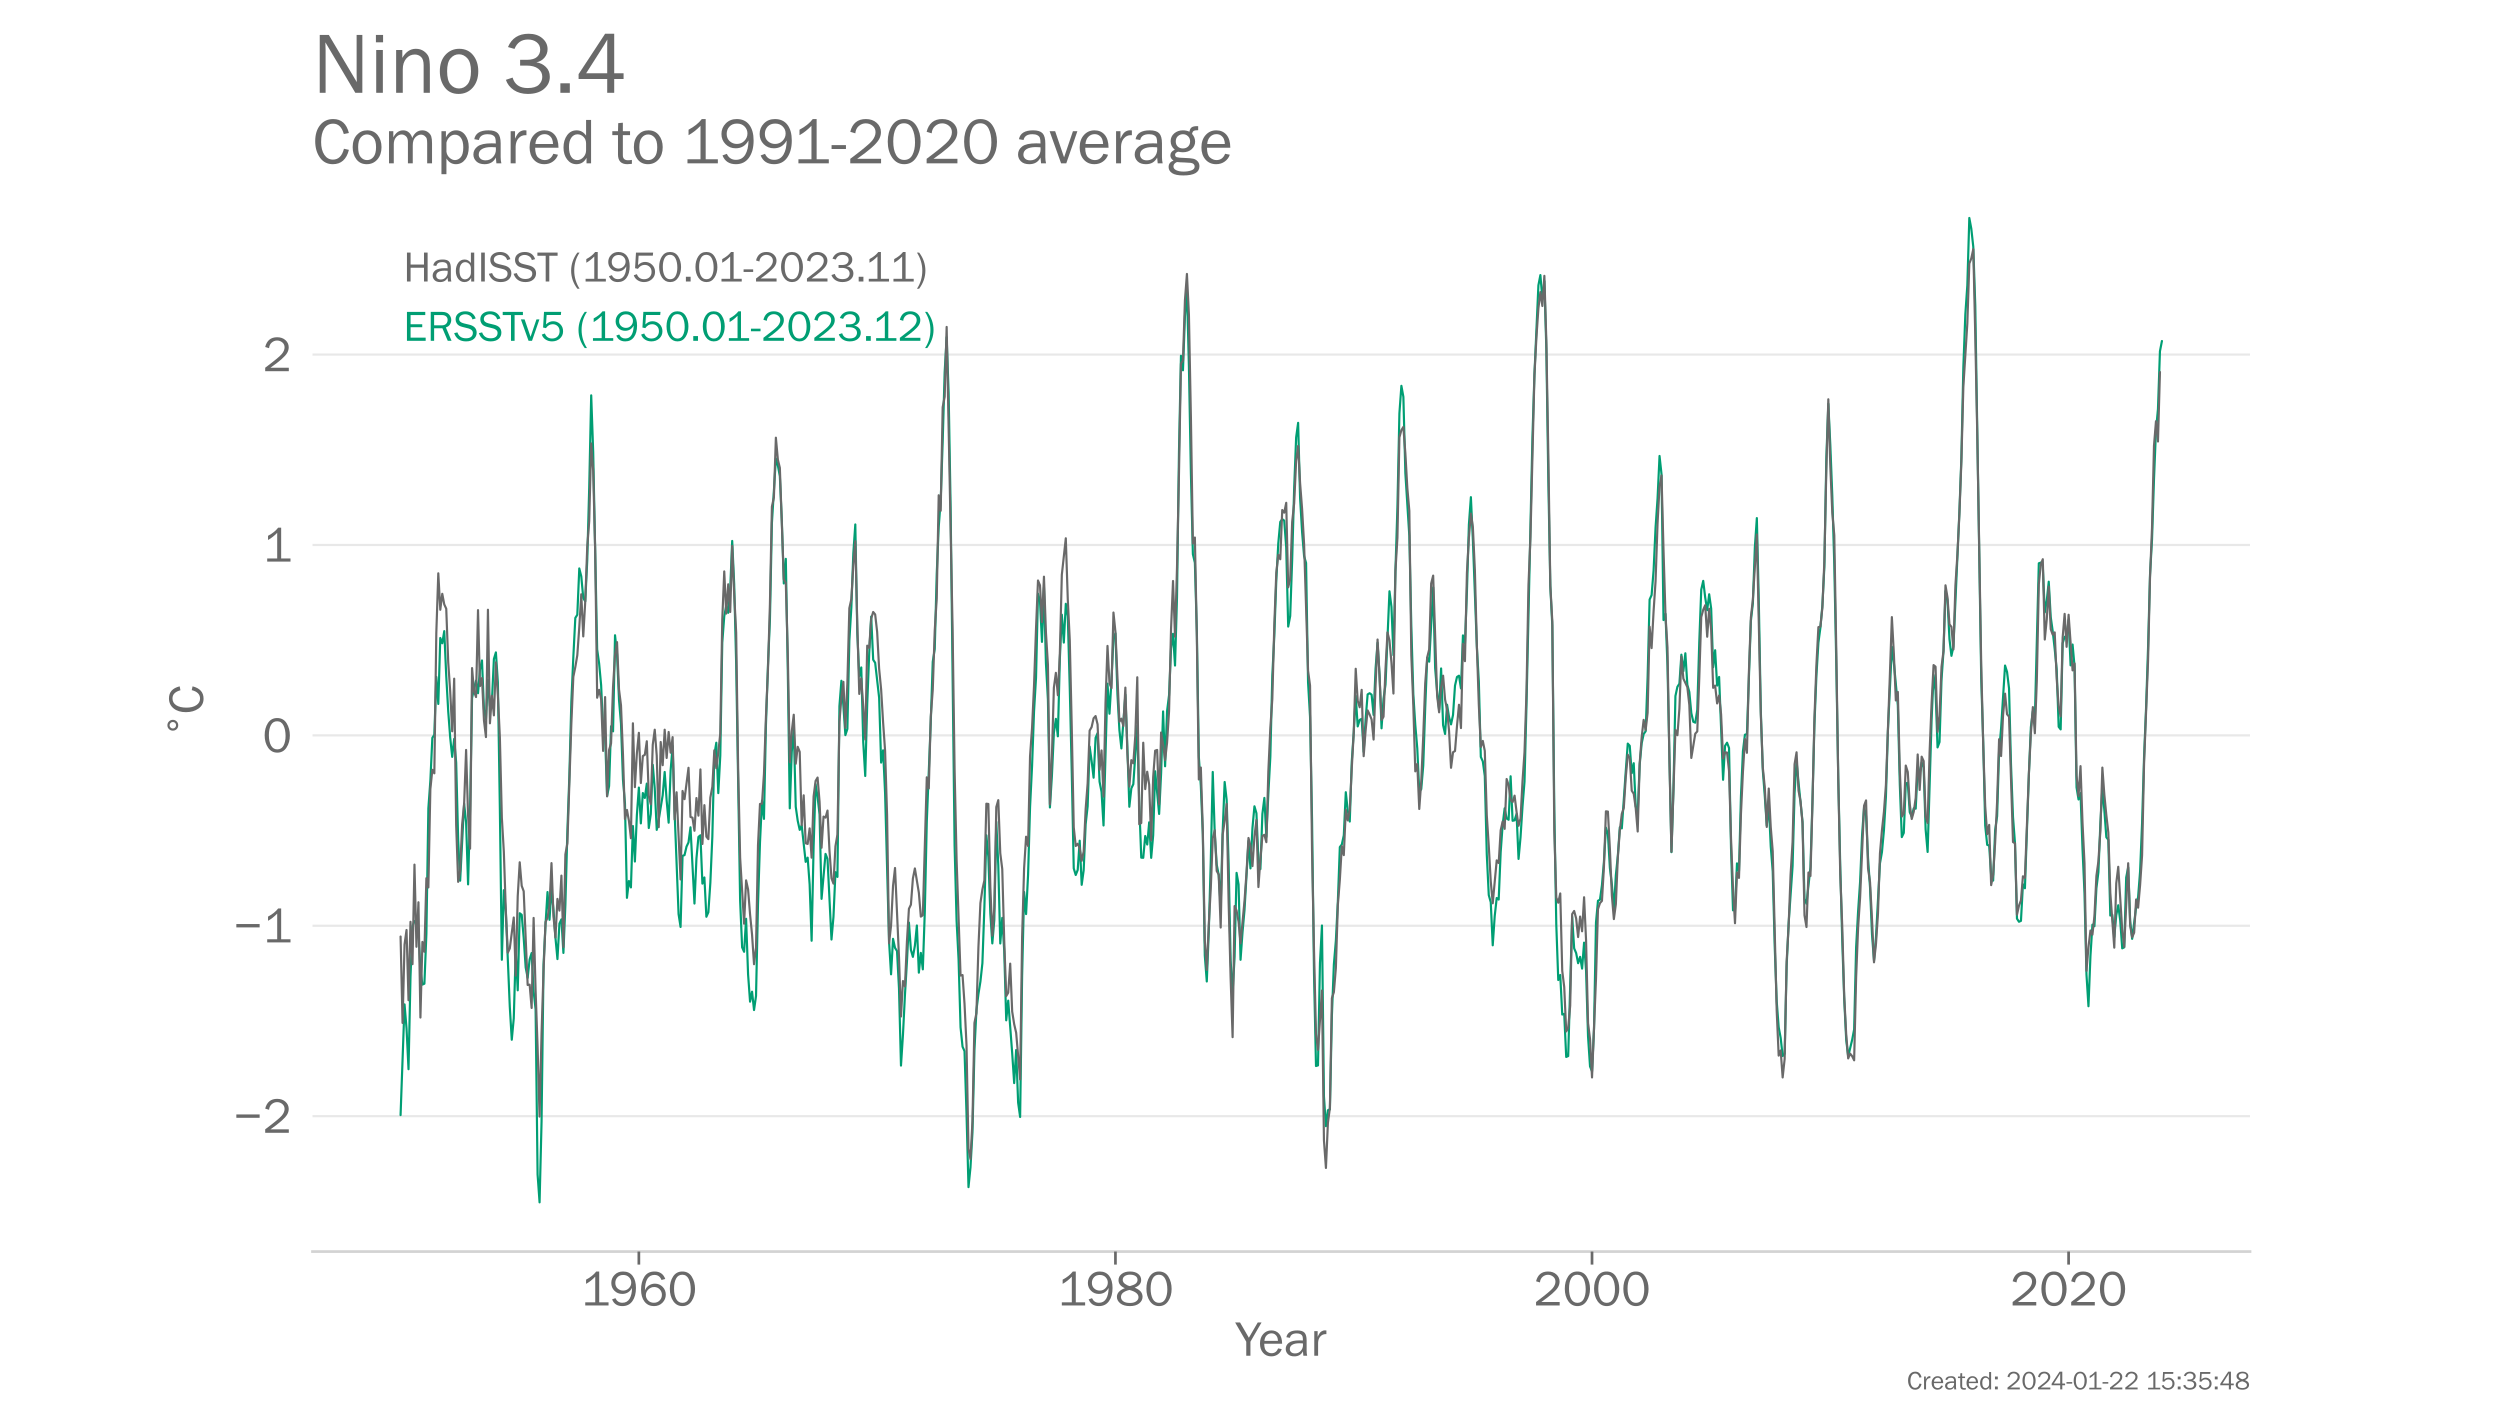 <?xml version="1.0" encoding="utf-8" standalone="no"?>
<!DOCTYPE svg PUBLIC "-//W3C//DTD SVG 1.1//EN"
  "http://www.w3.org/Graphics/SVG/1.1/DTD/svg11.dtd">
<!-- Created with matplotlib (https://matplotlib.org/) -->
<svg height="648pt" version="1.1" viewBox="0 0 1152 648" width="1152pt" xmlns="http://www.w3.org/2000/svg" xmlns:xlink="http://www.w3.org/1999/xlink">
 <defs>
  <style type="text/css">*{stroke-linecap:butt;stroke-linejoin:round;}</style>
 </defs>
 <g id="figure_1">
  <g id="patch_1">
   <path d="M 0 648 
L 1152 648 
L 1152 0 
L 0 0 
z
" style="fill:#ffffff;"/>
  </g>
  <g id="axes_1">
   <g id="patch_2">
    <path d="M 144 576.72 
L 1036.8 576.72 
L 1036.8 77.76 
L 144 77.76 
z
" style="fill:none;"/>
   </g>
   <g id="patch_3">
    <path d="M 144 576.72 
L 1036.8 576.72 
" style="fill:none;stroke:#d3d3d3;stroke-linecap:square;stroke-linejoin:miter;stroke-width:1.25;"/>
   </g>
   <g id="matplotlib.axis_1">
    <g id="xtick_1">
     <g id="line2d_1">
      <defs>
       <path d="M 0 0 
L 0 6 
" id="mb12f64e4c3" style="stroke:#696969;stroke-width:1.25;"/>
      </defs>
      <g>
       <use style="fill:#696969;stroke:#696969;stroke-width:1.25;" x="294.386" xlink:href="#mb12f64e4c3" y="576.72"/>
      </g>
     </g>
     <g id="text_1">
      <!-- 1960 -->
      <g style="fill:#696969;" transform="translate(267.569 601.551)scale(0.23 -0.23)">
       <defs>
        <path d="M 55.859 6.203 
L 55.859 0 
L 9.188 0 
L 9.188 6.203 
L 29.203 6.203 
L 29.203 57.672 
Q 20.359 48.438 10.844 43.266 
L 10.844 51.656 
Q 23.969 58.547 31.203 68.016 
L 37.156 68.016 
L 37.156 6.203 
z
" id="FranklinGothic-Book-49"/>
        <path d="M 5.719 12.156 
L 12.406 14.594 
Q 16.547 5.375 26.375 5.375 
Q 35.891 5.375 40.703 13.375 
Q 45.516 21.391 45.656 35.109 
Q 39.109 23.094 25.984 23.094 
Q 16.703 23.094 10.406 29.422 
Q 4.109 35.75 4.109 45.062 
Q 4.109 54.547 10.719 61.281 
Q 17.328 68.016 27.594 68.016 
Q 40.141 68.016 46.828 59.203 
Q 53.516 50.391 53.516 34.969 
Q 53.516 18.75 46.438 8.719 
Q 39.359 -1.312 26.266 -1.312 
Q 10.984 -1.312 5.719 12.156 
z
M 27.828 29.781 
Q 34.719 29.781 39.375 34.594 
Q 44.047 39.406 44.047 45.844 
Q 44.047 52.094 39.625 56.578 
Q 35.203 61.078 27.984 61.078 
Q 20.656 61.078 16.406 56.469 
Q 12.156 51.859 12.156 45.219 
Q 12.156 38.094 16.859 33.938 
Q 21.578 29.781 27.828 29.781 
z
" id="FranklinGothic-Book-57"/>
        <path d="M 53.562 53.031 
L 46.047 50.984 
Q 42.188 61.141 31.984 61.141 
Q 13.234 61.141 12.797 30.125 
Q 15.766 37.016 21.234 40.328 
Q 26.703 43.656 32.812 43.656 
Q 42.094 43.656 48.359 37.188 
Q 54.641 30.719 54.641 21.688 
Q 54.641 12.312 47.969 5.5 
Q 41.312 -1.312 30.906 -1.312 
Q 19.094 -1.312 12.078 7.594 
Q 5.078 16.5 5.078 31.844 
Q 5.078 46.828 11.688 57.422 
Q 18.312 68.016 32.172 68.016 
Q 48.141 68.016 53.562 53.031 
z
M 30.766 5.375 
Q 37.844 5.375 42.359 10.031 
Q 46.875 14.703 46.875 21.234 
Q 46.875 27.688 42.453 32.297 
Q 38.031 36.922 31.5 36.922 
Q 24.75 36.922 19.719 32.078 
Q 14.703 27.25 14.703 20.75 
Q 14.703 14.75 19.188 10.062 
Q 23.688 5.375 30.766 5.375 
z
" id="FranklinGothic-Book-54"/>
        <path d="M 29.391 -1.312 
Q 17.875 -1.312 10.984 8.672 
Q 4.109 18.656 4.109 33.453 
Q 4.109 48 10.641 58 
Q 17.188 68.016 29.156 68.016 
Q 41.656 68.016 48.125 57.562 
Q 54.594 47.125 54.594 33.062 
Q 54.594 19.281 47.953 8.984 
Q 41.312 -1.312 29.391 -1.312 
z
M 29.438 5.219 
Q 37.891 5.219 41.938 12.859 
Q 46 20.516 46 32.078 
Q 46 44.734 41.844 53.125 
Q 37.703 61.531 29.047 61.531 
Q 20.703 61.531 16.625 53.859 
Q 12.547 46.188 12.547 33.688 
Q 12.547 20.703 16.844 12.953 
Q 21.141 5.219 29.438 5.219 
z
" id="FranklinGothic-Book-48"/>
       </defs>
       <use xlink:href="#FranklinGothic-Book-49"/>
       <use x="57.268" xlink:href="#FranklinGothic-Book-57"/>
       <use x="115.91" xlink:href="#FranklinGothic-Book-54"/>
       <use x="174.553" xlink:href="#FranklinGothic-Book-48"/>
      </g>
     </g>
    </g>
    <g id="xtick_2">
     <g id="line2d_2">
      <g>
       <use style="fill:#696969;stroke:#696969;stroke-width:1.25;" x="513.995" xlink:href="#mb12f64e4c3" y="576.72"/>
      </g>
     </g>
     <g id="text_2">
      <!-- 1980 -->
      <g style="fill:#696969;" transform="translate(487.178 601.551)scale(0.23 -0.23)">
       <defs>
        <path d="M 19.484 34.578 
Q 6.844 40.094 6.844 50.594 
Q 6.844 58.203 13.141 63.109 
Q 19.438 68.016 29.828 68.016 
Q 40.094 68.016 46.141 63.297 
Q 52.203 58.594 52.203 50.984 
Q 52.203 40.375 39.266 35.797 
Q 49.703 30.953 52.359 26.453 
Q 55.031 21.969 55.031 17.484 
Q 55.031 9.469 48.219 4.078 
Q 41.406 -1.312 29.734 -1.312 
Q 17.281 -1.312 10.438 4.172 
Q 3.609 9.672 3.609 17.234 
Q 3.609 28.516 19.484 34.578 
z
M 29.594 38.719 
Q 37.984 40.969 41.453 43.891 
Q 44.922 46.828 44.922 51.219 
Q 44.922 56.344 40.797 59 
Q 36.672 61.672 29.938 61.672 
Q 23.484 61.672 19.375 58.859 
Q 15.281 56.062 15.281 51.312 
Q 15.281 46.625 19.844 43.203 
Q 24.422 39.797 29.594 38.719 
z
M 28.656 31.062 
Q 11.766 27.047 11.766 16.938 
Q 11.766 11.672 16.375 8.328 
Q 21 4.984 29.984 4.984 
Q 37.594 4.984 42.234 8.25 
Q 46.875 11.531 46.875 16.609 
Q 46.875 26.312 28.656 31.062 
z
" id="FranklinGothic-Book-56"/>
       </defs>
       <use xlink:href="#FranklinGothic-Book-49"/>
       <use x="57.268" xlink:href="#FranklinGothic-Book-57"/>
       <use x="115.91" xlink:href="#FranklinGothic-Book-56"/>
       <use x="174.553" xlink:href="#FranklinGothic-Book-48"/>
      </g>
     </g>
    </g>
    <g id="xtick_3">
     <g id="line2d_3">
      <g>
       <use style="fill:#696969;stroke:#696969;stroke-width:1.25;" x="733.603" xlink:href="#mb12f64e4c3" y="576.72"/>
      </g>
     </g>
     <g id="text_3">
      <!-- 2000 -->
      <g style="fill:#696969;" transform="translate(706.628 601.551)scale(0.23 -0.23)">
       <defs>
        <path d="M 52.484 6.938 
L 52.484 0 
L 5.172 0 
L 5.172 6.938 
Q 33.203 27.938 38.594 34.594 
Q 44 41.266 44 47.797 
Q 44 53.906 39.453 57.656 
Q 34.906 61.422 29 61.422 
Q 22.906 61.422 18.219 57.297 
Q 13.531 53.172 12.938 46.094 
L 5.172 48.438 
Q 10.062 68.016 29.109 68.016 
Q 39.406 68.016 45.844 62.156 
Q 52.297 56.297 52.297 47.859 
Q 52.297 42.047 49.234 36.672 
Q 46.188 31.297 37.688 23.828 
Q 29.203 16.359 15.719 6.938 
z
" id="FranklinGothic-Book-50"/>
       </defs>
       <use xlink:href="#FranklinGothic-Book-50"/>
       <use x="58.643" xlink:href="#FranklinGothic-Book-48"/>
       <use x="117.285" xlink:href="#FranklinGothic-Book-48"/>
       <use x="175.928" xlink:href="#FranklinGothic-Book-48"/>
      </g>
     </g>
    </g>
    <g id="xtick_4">
     <g id="line2d_4">
      <g>
       <use style="fill:#696969;stroke:#696969;stroke-width:1.25;" x="953.212" xlink:href="#mb12f64e4c3" y="576.72"/>
      </g>
     </g>
     <g id="text_4">
      <!-- 2020 -->
      <g style="fill:#696969;" transform="translate(926.237 601.551)scale(0.23 -0.23)">
       <use xlink:href="#FranklinGothic-Book-50"/>
       <use x="58.643" xlink:href="#FranklinGothic-Book-48"/>
       <use x="117.285" xlink:href="#FranklinGothic-Book-50"/>
       <use x="175.928" xlink:href="#FranklinGothic-Book-48"/>
      </g>
     </g>
    </g>
    <g id="text_5">
     <!-- Year -->
     <g style="fill:#696969;" transform="translate(569.366 624.713)scale(0.23 -0.23)">
      <defs>
       <path d="M 52 66.656 
L 29.688 28.031 
L 29.688 0 
L 21.344 0 
L 21.344 28.031 
L -0.984 66.656 
L 8.844 66.656 
L 26.562 35.984 
L 44.391 66.656 
z
" id="FranklinGothic-Book-89"/>
       <path d="M 40.234 14.703 
L 47.359 13.234 
Q 45.406 6.938 39.734 2.812 
Q 34.078 -1.312 26.422 -1.312 
Q 16.312 -1.312 10.062 5.781 
Q 3.812 12.891 3.812 24.422 
Q 3.812 36.188 10.297 43.438 
Q 16.797 50.688 26.609 50.688 
Q 36.281 50.688 42.156 44 
Q 48.047 37.312 48.188 23.969 
L 12.359 23.969 
Q 12.359 12.797 17.047 8.891 
Q 21.734 4.984 26.953 4.984 
Q 36.375 4.984 40.234 14.703 
z
M 39.797 29.688 
Q 39.703 33.844 38.422 37.062 
Q 37.156 40.281 34.125 42.547 
Q 31.109 44.828 26.859 44.828 
Q 21.141 44.828 17.156 40.719 
Q 13.188 36.625 12.703 29.688 
z
" id="FranklinGothic-Book-101"/>
       <path d="M 46.297 0 
L 38.672 0 
Q 38.234 2.344 37.797 8.891 
Q 32.719 -1.312 20.516 -1.312 
Q 12.203 -1.312 7.766 3.078 
Q 3.328 7.469 3.328 13.625 
Q 3.328 21.094 9.672 25.906 
Q 16.016 30.719 31.25 30.719 
Q 33.297 30.719 37.797 30.516 
Q 37.797 36.375 36.891 38.984 
Q 35.984 41.609 33.047 43.172 
Q 30.125 44.734 25.344 44.734 
Q 13.672 44.734 11.766 35.844 
L 4.688 37.062 
Q 7.281 50.688 26.469 50.688 
Q 36.672 50.688 40.938 46.172 
Q 45.219 41.656 45.219 30.516 
L 45.219 9.578 
Q 45.219 4.344 46.297 0 
z
M 37.797 24.656 
Q 33.109 24.953 30.672 24.953 
Q 21.578 24.953 16.547 21.969 
Q 11.531 19 11.531 13.281 
Q 11.531 9.672 14.234 7.125 
Q 16.938 4.594 22.078 4.594 
Q 29 4.594 33.469 9.625 
Q 37.938 14.656 37.938 21.438 
Q 37.938 22.797 37.797 24.656 
z
" id="FranklinGothic-Book-97"/>
       <path d="M 15.328 0 
L 7.672 0 
L 7.672 49.312 
L 14.406 49.312 
L 14.406 37.797 
Q 17.969 45.953 21.547 48.359 
Q 25.141 50.781 28.906 50.781 
Q 30.078 50.781 31.938 50.594 
L 31.938 43.266 
L 30.375 43.266 
Q 24.031 43.266 19.828 38.531 
Q 15.625 33.797 15.328 26.078 
z
" id="FranklinGothic-Book-114"/>
      </defs>
      <use xlink:href="#FranklinGothic-Book-89"/>
      <use x="45.025" xlink:href="#FranklinGothic-Book-101"/>
      <use x="97.076" xlink:href="#FranklinGothic-Book-97"/>
      <use x="149.957" xlink:href="#FranklinGothic-Book-114"/>
     </g>
    </g>
   </g>
   <g id="matplotlib.axis_2">
    <g id="ytick_1">
     <g id="line2d_5">
      <path clip-path="url(#p09c00990a7)" d="M 144 514.324 
L 1036.8 514.324 
" style="fill:none;stroke:#d3d3d3;stroke-linecap:round;stroke-opacity:0.5;"/>
     </g>
     <g id="text_6">
      <!-- −2 -->
      <g style="fill:#696969;" transform="translate(107.525 521.99)scale(0.23 -0.23)">
       <defs>
        <path d="M 6 36.766 
L 52.688 36.766 
L 52.688 30.031 
L 6 30.031 
z
" id="FranklinGothic-Book-8722"/>
       </defs>
       <use xlink:href="#FranklinGothic-Book-8722"/>
       <use x="58.643" xlink:href="#FranklinGothic-Book-50"/>
      </g>
     </g>
    </g>
    <g id="ytick_2">
     <g id="line2d_6">
      <path clip-path="url(#p09c00990a7)" d="M 144 426.587 
L 1036.8 426.587 
" style="fill:none;stroke:#d3d3d3;stroke-linecap:round;stroke-opacity:0.5;"/>
     </g>
     <g id="text_7">
      <!-- −1 -->
      <g style="fill:#696969;" transform="translate(107.525 434.253)scale(0.23 -0.23)">
       <use xlink:href="#FranklinGothic-Book-8722"/>
       <use x="58.643" xlink:href="#FranklinGothic-Book-49"/>
      </g>
     </g>
    </g>
    <g id="ytick_3">
     <g id="line2d_7">
      <path clip-path="url(#p09c00990a7)" d="M 144 338.851 
L 1036.8 338.851 
" style="fill:none;stroke:#d3d3d3;stroke-linecap:round;stroke-opacity:0.5;"/>
     </g>
     <g id="text_8">
      <!-- 0 -->
      <g style="fill:#696969;" transform="translate(121.013 346.516)scale(0.23 -0.23)">
       <use xlink:href="#FranklinGothic-Book-48"/>
      </g>
     </g>
    </g>
    <g id="ytick_4">
     <g id="line2d_8">
      <path clip-path="url(#p09c00990a7)" d="M 144 251.114 
L 1036.8 251.114 
" style="fill:none;stroke:#d3d3d3;stroke-linecap:round;stroke-opacity:0.5;"/>
     </g>
     <g id="text_9">
      <!-- 1 -->
      <g style="fill:#696969;" transform="translate(121.013 258.779)scale(0.23 -0.23)">
       <use xlink:href="#FranklinGothic-Book-49"/>
      </g>
     </g>
    </g>
    <g id="ytick_5">
     <g id="line2d_9">
      <path clip-path="url(#p09c00990a7)" d="M 144 163.377 
L 1036.8 163.377 
" style="fill:none;stroke:#d3d3d3;stroke-linecap:round;stroke-opacity:0.5;"/>
     </g>
     <g id="text_10">
      <!-- 2 -->
      <g style="fill:#696969;" transform="translate(121.013 171.042)scale(0.23 -0.23)">
       <use xlink:href="#FranklinGothic-Book-50"/>
      </g>
     </g>
    </g>
    <g id="text_11">
     <!-- $\!^\circ\!$C -->
     <g style="fill:#696969;" transform="translate(93.694 338.855)rotate(-90)scale(0.23 -0.23)">
      <defs>
       <path d="M 31.297 40.672 
Q 27.391 40.672 24.703 37.953 
Q 22.016 35.25 22.016 31.344 
Q 22.016 27.484 24.703 24.828 
Q 27.391 22.172 31.297 22.172 
Q 35.203 22.172 37.891 24.828 
Q 40.578 27.484 40.578 31.344 
Q 40.578 35.203 37.859 37.938 
Q 35.156 40.672 31.297 40.672 
z
M 31.297 46.969 
Q 34.422 46.969 37.297 45.766 
Q 40.188 44.578 42.281 42.328 
Q 44.531 40.141 45.656 37.344 
Q 46.781 34.562 46.781 31.344 
Q 46.781 24.906 42.266 20.438 
Q 37.75 15.969 31.203 15.969 
Q 24.609 15.969 20.219 20.359 
Q 15.828 24.75 15.828 31.344 
Q 15.828 37.891 20.312 42.422 
Q 24.812 46.969 31.297 46.969 
z
" id="DejaVuSans-8728"/>
       <path d="M 48.297 22.406 
L 55.906 20.703 
Q 50.438 -1.312 31.203 -1.312 
Q 18.562 -1.312 11.359 8.891 
Q 4.156 19.094 4.156 33.984 
Q 4.156 49.359 11.672 58.688 
Q 19.188 68.016 31.844 68.016 
Q 50.594 68.016 55.906 46.578 
L 48.047 45.016 
Q 43.75 60.938 31.781 60.938 
Q 22.953 60.938 18.094 53.531 
Q 13.234 46.141 13.234 32.766 
Q 13.234 20.516 18.203 13.109 
Q 23.188 5.719 31.391 5.719 
Q 44.141 5.719 48.297 22.406 
z
" id="FranklinGothic-Book-67"/>
      </defs>
      <use transform="translate(-1.641 39.122)scale(0.7)" xlink:href="#DejaVuSans-8728"/>
      <use transform="translate(42.314 0.841)" xlink:href="#FranklinGothic-Book-67"/>
     </g>
    </g>
   </g>
   <g id="text_12">
    <!-- Compared to 1991-2020 average -->
    <g style="fill:#696969;" transform="translate(144 75.265)scale(0.3 -0.3)">
     <defs>
      <path d="M 25.344 -1.312 
Q 15.188 -1.312 9.5 6.203 
Q 3.812 13.719 3.812 24.859 
Q 3.812 36.625 10.203 43.656 
Q 16.609 50.688 26.125 50.688 
Q 36.328 50.688 42.203 43.281 
Q 48.094 35.891 48.094 24.812 
Q 48.094 13.281 41.75 5.984 
Q 35.406 -1.312 25.344 -1.312 
z
M 25.922 4.984 
Q 31.781 4.984 35.734 9.812 
Q 39.703 14.656 39.703 24.859 
Q 39.703 35.109 35.547 39.719 
Q 31.391 44.344 25.828 44.344 
Q 20.125 44.344 16.156 39.672 
Q 12.203 35.016 12.203 24.906 
Q 12.203 14.203 16.156 9.594 
Q 20.125 4.984 25.922 4.984 
z
" id="FranklinGothic-Book-111"/>
      <path d="M 73.734 0 
L 66.266 0 
L 66.266 30.672 
Q 66.266 35.406 65.594 37.766 
Q 64.938 40.141 62.391 42.109 
Q 59.859 44.094 56.688 44.094 
Q 52.297 44.094 48.219 40.062 
Q 44.141 36.031 44.141 27.781 
L 44.141 0 
L 36.719 0 
L 36.719 32.469 
Q 36.719 38.969 33.609 41.656 
Q 30.516 44.344 27.094 44.344 
Q 22.219 44.344 18.594 40.141 
Q 14.984 35.938 14.984 29.5 
L 14.984 0 
L 7.672 0 
L 7.672 49.312 
L 14.266 49.312 
L 14.266 39.844 
Q 19.781 50.688 29.438 50.688 
Q 34.766 50.688 38.469 47.219 
Q 42.188 43.75 43.266 38.875 
Q 48.344 50.688 58.844 50.688 
Q 63.875 50.688 67.656 47.797 
Q 71.438 44.922 72.578 41.188 
Q 73.734 37.453 73.734 30.672 
z
" id="FranklinGothic-Book-109"/>
      <path d="M 15.328 -16.656 
L 7.672 -16.656 
L 7.672 49.312 
L 14.547 49.312 
L 14.547 39.75 
Q 19.781 50.688 30.125 50.688 
Q 38.875 50.688 44.234 43.375 
Q 49.609 36.078 49.609 24.906 
Q 49.609 12.844 44.094 5.766 
Q 38.578 -1.312 29.938 -1.312 
Q 20.656 -1.312 15.328 7.516 
z
M 15.328 31.781 
L 15.328 17.922 
Q 16.062 12.312 20.062 8.641 
Q 24.078 4.984 28.422 4.984 
Q 33.453 4.984 37.328 9.375 
Q 41.219 13.766 41.219 24.562 
Q 41.219 33.891 37.703 38.938 
Q 34.188 44 28.375 44 
Q 23.781 44 20.141 40.422 
Q 16.5 36.859 15.328 31.781 
z
" id="FranklinGothic-Book-112"/>
      <path d="M 46.188 66.656 
L 46.188 0 
L 39.203 0 
L 39.203 8.453 
Q 34.031 -1.312 23.641 -1.312 
Q 14.984 -1.312 9.422 5.938 
Q 3.859 13.188 3.859 24.266 
Q 3.859 35.594 9.375 43.141 
Q 14.891 50.688 24.031 50.688 
Q 32.906 50.688 38.531 42.578 
L 38.531 66.656 
z
M 38.531 30.281 
Q 38.531 36.766 34.562 40.672 
Q 30.609 44.578 25.344 44.578 
Q 19.625 44.578 15.938 39.5 
Q 12.25 34.422 12.25 25.25 
Q 12.25 15.328 15.641 10.156 
Q 19.047 4.984 24.953 4.984 
Q 30.328 4.984 34.422 9.469 
Q 38.531 13.969 38.531 20.016 
z
" id="FranklinGothic-Book-100"/>
      <path id="FranklinGothic-Book-32"/>
      <path d="M 30.031 5.281 
L 30.031 -0.781 
Q 25.984 -1.312 23 -1.312 
Q 8.688 -1.312 8.688 13.625 
L 8.688 43.312 
L -0.047 43.312 
L -0.047 49.312 
L 8.688 49.312 
L 9.031 61.719 
L 16.156 62.406 
L 16.156 49.312 
L 27.203 49.312 
L 27.203 43.312 
L 16.156 43.312 
L 16.156 12.359 
Q 16.156 4.734 24.078 4.734 
Q 26.703 4.734 30.031 5.281 
z
" id="FranklinGothic-Book-116"/>
      <path d="M 23.531 27.984 
L 23.531 22.016 
L 1.469 22.016 
L 1.469 27.984 
z
" id="FranklinGothic-Book-45"/>
      <path d="M 43.797 49.312 
L 26.766 0 
L 18.797 0 
L 1.172 49.312 
L 9.672 49.312 
L 23.391 9.234 
L 36.969 49.312 
z
" id="FranklinGothic-Book-118"/>
      <path d="M 47.953 57.031 
L 47.953 50.922 
Q 42.672 50.922 40.891 49.703 
Q 39.109 48.484 38.531 45.312 
Q 43.266 39.844 43.266 33.406 
Q 43.266 26.656 38.109 21.828 
Q 32.953 17 24.266 17 
Q 22.312 17 20.906 17.281 
Q 18.219 17.828 17.531 17.828 
Q 16.219 17.828 14.359 16.531 
Q 12.5 15.234 12.5 13.188 
Q 12.5 10.25 15.188 9.375 
Q 17.875 8.5 27.828 8.25 
Q 36.281 8.016 40.312 7.109 
Q 44.344 6.203 47.125 3.094 
Q 49.906 0 49.906 -4.5 
Q 49.906 -18.609 25.094 -18.609 
Q 13.328 -18.609 7.938 -15.062 
Q 2.547 -11.531 2.547 -5.609 
Q 2.547 1.562 10.062 4.25 
Q 5.219 7.422 5.219 12.203 
Q 5.219 17.922 12.062 20.953 
Q 5.672 26.125 5.672 33.984 
Q 5.672 41.312 11.141 46 
Q 16.609 50.688 24.469 50.688 
Q 30.031 50.688 34.578 48.578 
Q 35.297 53.422 37.953 55.266 
Q 40.625 57.125 46.047 57.125 
Q 46.578 57.125 47.953 57.031 
z
M 24.516 22.859 
Q 29.391 22.859 32.469 25.859 
Q 35.547 28.859 35.547 33.641 
Q 35.547 38.531 32.344 41.625 
Q 29.156 44.734 24.609 44.734 
Q 20.266 44.734 16.891 41.828 
Q 13.531 38.922 13.531 33.547 
Q 13.531 28.766 16.547 25.812 
Q 19.578 22.859 24.516 22.859 
z
M 15.328 2 
Q 9.969 -0.344 9.969 -4.781 
Q 9.969 -8.547 14.375 -10.625 
Q 18.797 -12.703 25.641 -12.703 
Q 31.984 -12.703 37.25 -10.906 
Q 42.531 -9.125 42.531 -4.891 
Q 42.531 -2.594 40.969 -1.125 
Q 39.406 0.344 36.688 0.734 
Q 33.984 1.125 27.25 1.312 
Q 19.188 1.516 15.328 2 
z
" id="FranklinGothic-Book-103"/>
     </defs>
     <use xlink:href="#FranklinGothic-Book-67"/>
     <use x="57.91" xlink:href="#FranklinGothic-Book-111"/>
     <use x="109.863" xlink:href="#FranklinGothic-Book-109"/>
     <use x="190.385" xlink:href="#FranklinGothic-Book-112"/>
     <use x="243.803" xlink:href="#FranklinGothic-Book-97"/>
     <use x="296.684" xlink:href="#FranklinGothic-Book-114"/>
     <use x="329.643" xlink:href="#FranklinGothic-Book-101"/>
     <use x="381.693" xlink:href="#FranklinGothic-Book-100"/>
     <use x="435.551" xlink:href="#FranklinGothic-Book-32"/>
     <use x="460.551" xlink:href="#FranklinGothic-Book-116"/>
     <use x="489.812" xlink:href="#FranklinGothic-Book-111"/>
     <use x="541.766" xlink:href="#FranklinGothic-Book-32"/>
     <use x="566.766" xlink:href="#FranklinGothic-Book-49"/>
     <use x="624.033" xlink:href="#FranklinGothic-Book-57"/>
     <use x="682.676" xlink:href="#FranklinGothic-Book-57"/>
     <use x="737.193" xlink:href="#FranklinGothic-Book-49"/>
     <use x="795.836" xlink:href="#FranklinGothic-Book-45"/>
     <use x="820.836" xlink:href="#FranklinGothic-Book-50"/>
     <use x="879.479" xlink:href="#FranklinGothic-Book-48"/>
     <use x="938.121" xlink:href="#FranklinGothic-Book-50"/>
     <use x="996.764" xlink:href="#FranklinGothic-Book-48"/>
     <use x="1055.406" xlink:href="#FranklinGothic-Book-32"/>
     <use x="1080.406" xlink:href="#FranklinGothic-Book-97"/>
     <use x="1131.037" xlink:href="#FranklinGothic-Book-118"/>
     <use x="1174.557" xlink:href="#FranklinGothic-Book-101"/>
     <use x="1226.607" xlink:href="#FranklinGothic-Book-114"/>
     <use x="1259.566" xlink:href="#FranklinGothic-Book-97"/>
     <use x="1312.447" xlink:href="#FranklinGothic-Book-103"/>
     <use x="1361.568" xlink:href="#FranklinGothic-Book-101"/>
    </g>
   </g>
   <g id="text_13">
    <!-- Nino 3.4 -->
    <g style="fill:#696969;" transform="translate(144 42.76)scale(0.4 -0.4)">
     <defs>
      <path d="M 57.422 0 
L 49.312 0 
L 14.844 58.109 
L 14.938 53.719 
Q 15.094 51.219 15.094 49.516 
L 15.094 0 
L 8.344 0 
L 8.344 66.656 
L 18.797 66.656 
L 51.031 12.312 
L 50.922 16.938 
Q 50.828 19.672 50.828 21.781 
L 50.828 66.656 
L 57.422 66.656 
z
" id="FranklinGothic-Book-78"/>
      <path d="M 15.578 66.656 
L 15.578 58.156 
L 7.328 58.156 
L 7.328 66.656 
z
M 15.328 49.312 
L 15.328 0 
L 7.672 0 
L 7.672 49.312 
z
" id="FranklinGothic-Book-105"/>
      <path d="M 46.531 0 
L 39.359 0 
L 39.359 31.688 
Q 39.359 38.531 36.375 41.312 
Q 33.406 44.094 29.156 44.094 
Q 23.297 44.094 19.312 39.406 
Q 15.328 34.719 15.328 27.047 
L 15.328 0 
L 7.672 0 
L 7.672 49.312 
L 14.797 49.312 
L 14.797 40.234 
Q 20.797 50.688 30.375 50.688 
Q 35.891 50.688 39.766 47.828 
Q 43.656 44.969 45.094 41.406 
Q 46.531 37.844 46.531 28.516 
z
" id="FranklinGothic-Book-110"/>
      <path d="M 19.344 31.344 
L 19.344 37.984 
L 26.953 37.984 
Q 35.297 37.984 38.891 41.406 
Q 42.484 44.828 42.484 49.703 
Q 42.484 55.078 38.469 58.219 
Q 34.469 61.375 28.422 61.375 
Q 17.188 61.375 12.891 50.531 
L 5.375 52.688 
Q 11.812 68.016 29.203 68.016 
Q 38.969 68.016 44.969 62.812 
Q 50.984 57.625 50.984 50.297 
Q 50.984 44.625 47.359 40.406 
Q 43.75 36.188 38.094 35.109 
Q 44.438 34.188 49 29.781 
Q 53.562 25.391 53.562 18.406 
Q 53.562 10.062 46.766 4.375 
Q 39.984 -1.312 28.172 -1.312 
Q 18.797 -1.312 12.125 3.125 
Q 5.469 7.562 2.938 14.938 
L 10.688 17.531 
Q 14.203 5.469 28.031 5.469 
Q 37.016 5.469 40.938 9.297 
Q 44.875 13.141 44.875 18.453 
Q 44.875 24.219 40.156 27.781 
Q 35.453 31.344 26.953 31.344 
z
" id="FranklinGothic-Book-51"/>
      <path d="M 17.969 10.938 
L 17.969 0 
L 7.078 0 
L 7.078 10.938 
z
" id="FranklinGothic-Book-46"/>
      <path d="M 44.094 0 
L 36.031 0 
L 36.031 15.875 
L 3.078 15.875 
L 3.078 21.484 
L 33.641 68.062 
L 44.094 68.062 
L 44.094 22.469 
L 54.891 22.469 
L 54.891 15.875 
L 44.094 15.875 
z
M 36.031 22.469 
L 36.031 54 
Q 36.031 57.422 36.188 61.375 
Q 34.078 57.516 32.562 55.125 
L 11.766 22.469 
z
" id="FranklinGothic-Book-52"/>
     </defs>
     <use xlink:href="#FranklinGothic-Book-78"/>
     <use x="65.723" xlink:href="#FranklinGothic-Book-105"/>
     <use x="88.672" xlink:href="#FranklinGothic-Book-110"/>
     <use x="142.871" xlink:href="#FranklinGothic-Book-111"/>
     <use x="194.824" xlink:href="#FranklinGothic-Book-32"/>
     <use x="219.824" xlink:href="#FranklinGothic-Book-51"/>
     <use x="278.467" xlink:href="#FranklinGothic-Book-46"/>
     <use x="303.467" xlink:href="#FranklinGothic-Book-52"/>
    </g>
   </g>
   <g id="legend_1">
    <g id="line2d_10"/>
    <g id="text_14">
     <!-- HadISST (1950.01-2023.11) -->
     <g style="fill:#696969;" transform="translate(185.856 129.718)scale(0.2 -0.2)">
      <defs>
       <path d="M 55.953 0 
L 47.609 0 
L 47.609 31.734 
L 16.703 31.734 
L 16.703 0 
L 8.344 0 
L 8.344 66.656 
L 16.703 66.656 
L 16.703 39.062 
L 47.609 39.062 
L 47.609 66.656 
L 55.953 66.656 
z
" id="FranklinGothic-Book-72"/>
       <path d="M 16.703 0 
L 8.344 0 
L 8.344 66.656 
L 16.703 66.656 
z
" id="FranklinGothic-Book-73"/>
       <path d="M 1.031 17.719 
L 8.547 19.438 
Q 13.094 5.812 28.219 5.812 
Q 36.141 5.812 40.141 9.156 
Q 44.141 12.5 44.141 18.109 
Q 44.141 22.359 41.078 24.953 
Q 38.031 27.547 34.031 28.516 
L 20.703 31.844 
Q 15.531 33.156 12.234 35.031 
Q 8.938 36.922 6.641 40.828 
Q 4.344 44.734 4.344 49.75 
Q 4.344 58.109 10.641 63.062 
Q 16.938 68.016 26.812 68.016 
Q 44.969 68.016 50.688 51.562 
L 43.109 49.312 
Q 41.797 55.172 36.906 58.172 
Q 32.031 61.188 26.516 61.188 
Q 21.047 61.188 16.766 58.297 
Q 12.5 55.422 12.5 50.141 
Q 12.5 42.781 23.344 40.188 
L 35.797 37.203 
Q 52.875 33.109 52.875 18.797 
Q 52.875 10.156 46.453 4.422 
Q 40.047 -1.312 28.375 -1.312 
Q 7.672 -1.312 1.031 17.719 
z
" id="FranklinGothic-Book-83"/>
       <path d="M 28.422 0 
L 20.125 0 
L 20.125 59.328 
L 1.031 59.328 
L 1.031 66.656 
L 47.562 66.656 
L 47.562 59.328 
L 28.422 59.328 
z
" id="FranklinGothic-Book-84"/>
       <path d="M 24.703 -16.656 
L 19.578 -16.656 
Q 5.219 2.203 5.219 25.094 
Q 5.219 46.969 19.578 66.656 
L 24.703 66.656 
Q 12.359 48.25 12.359 25 
Q 12.359 2.828 24.703 -16.656 
z
" id="FranklinGothic-Book-40"/>
       <path d="M 48.875 66.656 
L 48.188 59.469 
L 15.438 59.469 
L 14.016 37.844 
Q 21.438 45.125 30.328 45.125 
Q 39.703 45.125 46.516 38.625 
Q 53.328 32.125 53.328 22.016 
Q 53.328 11.766 45.922 5.219 
Q 38.531 -1.312 27.828 -1.312 
Q 19.438 -1.312 12.891 3.078 
Q 6.344 7.469 4.297 14.453 
L 11.422 16.891 
Q 15.828 5.281 27.938 5.281 
Q 35.891 5.281 40.578 9.984 
Q 45.266 14.703 45.266 22.016 
Q 45.266 29.688 40.625 33.984 
Q 35.984 38.281 29.5 38.281 
Q 20.016 38.281 13.812 29.203 
L 7.234 30.609 
L 9.375 66.656 
z
" id="FranklinGothic-Book-53"/>
       <path d="M 4.641 66.656 
L 9.719 66.656 
Q 24.125 47.797 24.125 24.906 
Q 24.125 3.031 9.719 -16.656 
L 4.641 -16.656 
Q 17 1.766 17 25 
Q 17 47.172 4.641 66.656 
z
" id="FranklinGothic-Book-41"/>
      </defs>
      <use xlink:href="#FranklinGothic-Book-72"/>
      <use x="64.258" xlink:href="#FranklinGothic-Book-97"/>
      <use x="117.139" xlink:href="#FranklinGothic-Book-100"/>
      <use x="170.996" xlink:href="#FranklinGothic-Book-73"/>
      <use x="195.996" xlink:href="#FranklinGothic-Book-83"/>
      <use x="252.93" xlink:href="#FranklinGothic-Book-83"/>
      <use x="307.863" xlink:href="#FranklinGothic-Book-84"/>
      <use x="356.398" xlink:href="#FranklinGothic-Book-32"/>
      <use x="381.398" xlink:href="#FranklinGothic-Book-40"/>
      <use x="410.744" xlink:href="#FranklinGothic-Book-49"/>
      <use x="468.012" xlink:href="#FranklinGothic-Book-57"/>
      <use x="526.654" xlink:href="#FranklinGothic-Book-53"/>
      <use x="585.297" xlink:href="#FranklinGothic-Book-48"/>
      <use x="643.939" xlink:href="#FranklinGothic-Book-46"/>
      <use x="668.939" xlink:href="#FranklinGothic-Book-48"/>
      <use x="723.832" xlink:href="#FranklinGothic-Book-49"/>
      <use x="782.475" xlink:href="#FranklinGothic-Book-45"/>
      <use x="807.475" xlink:href="#FranklinGothic-Book-50"/>
      <use x="866.117" xlink:href="#FranklinGothic-Book-48"/>
      <use x="924.76" xlink:href="#FranklinGothic-Book-50"/>
      <use x="983.402" xlink:href="#FranklinGothic-Book-51"/>
      <use x="1042.045" xlink:href="#FranklinGothic-Book-46"/>
      <use x="1063.17" xlink:href="#FranklinGothic-Book-49"/>
      <use x="1120.062" xlink:href="#FranklinGothic-Book-49"/>
      <use x="1178.705" xlink:href="#FranklinGothic-Book-41"/>
     </g>
    </g>
    <g id="line2d_11"/>
    <g id="text_15">
     <!-- ERSSTv5 (1950.01-2023.12) -->
     <g style="fill:#009e73;" transform="translate(185.856 157.05)scale(0.2 -0.2)">
      <defs>
       <path d="M 51.469 7.328 
L 51.469 0 
L 8.344 0 
L 8.344 66.656 
L 50.531 66.656 
L 50.531 59.328 
L 16.703 59.328 
L 16.703 38.141 
L 43.562 38.141 
L 43.562 31.344 
L 16.703 31.344 
L 16.703 7.328 
z
" id="FranklinGothic-Book-69"/>
       <path d="M 56.297 0 
L 47.562 0 
L 35.25 28.859 
L 16.156 28.859 
L 16.156 0 
L 8.344 0 
L 8.344 66.656 
L 34.625 66.656 
Q 45.312 66.656 50.453 60.812 
Q 55.609 54.984 55.609 48.047 
Q 55.609 42.719 52.734 37.828 
Q 49.859 32.953 43.219 30.859 
z
M 16.156 35.641 
L 33.594 35.641 
Q 40.484 35.641 43.875 39.281 
Q 47.266 42.922 47.266 48.188 
Q 47.266 53.469 43.672 56.391 
Q 40.094 59.328 34.625 59.328 
L 16.156 59.328 
z
" id="FranklinGothic-Book-82"/>
      </defs>
      <use xlink:href="#FranklinGothic-Book-69"/>
      <use x="54.785" xlink:href="#FranklinGothic-Book-82"/>
      <use x="116.064" xlink:href="#FranklinGothic-Book-83"/>
      <use x="172.998" xlink:href="#FranklinGothic-Book-83"/>
      <use x="227.932" xlink:href="#FranklinGothic-Book-84"/>
      <use x="269.717" xlink:href="#FranklinGothic-Book-118"/>
      <use x="314.736" xlink:href="#FranklinGothic-Book-53"/>
      <use x="373.379" xlink:href="#FranklinGothic-Book-32"/>
      <use x="398.379" xlink:href="#FranklinGothic-Book-40"/>
      <use x="427.725" xlink:href="#FranklinGothic-Book-49"/>
      <use x="484.992" xlink:href="#FranklinGothic-Book-57"/>
      <use x="543.635" xlink:href="#FranklinGothic-Book-53"/>
      <use x="602.277" xlink:href="#FranklinGothic-Book-48"/>
      <use x="660.92" xlink:href="#FranklinGothic-Book-46"/>
      <use x="685.92" xlink:href="#FranklinGothic-Book-48"/>
      <use x="740.812" xlink:href="#FranklinGothic-Book-49"/>
      <use x="799.455" xlink:href="#FranklinGothic-Book-45"/>
      <use x="824.455" xlink:href="#FranklinGothic-Book-50"/>
      <use x="883.098" xlink:href="#FranklinGothic-Book-48"/>
      <use x="941.74" xlink:href="#FranklinGothic-Book-50"/>
      <use x="1000.383" xlink:href="#FranklinGothic-Book-51"/>
      <use x="1059.025" xlink:href="#FranklinGothic-Book-46"/>
      <use x="1080.15" xlink:href="#FranklinGothic-Book-49"/>
      <use x="1138.793" xlink:href="#FranklinGothic-Book-50"/>
      <use x="1197.436" xlink:href="#FranklinGothic-Book-41"/>
     </g>
    </g>
   </g>
   <g id="line2d_12">
    <path clip-path="url(#p09c00990a7)" d="M 184.582 513.827 
L 186.412 462.823 
L 187.327 473.848 
L 188.242 492.683 
L 189.157 449.984 
L 190.072 426.88 
L 190.987 424.394 
L 191.902 424.716 
L 192.817 428.898 
L 193.732 447.001 
L 194.647 453.698 
L 195.562 453.289 
L 196.477 430.302 
L 197.392 372.454 
L 198.307 359.79 
L 199.222 340.02 
L 200.137 338.558 
L 201.052 311.945 
L 201.967 324.374 
L 202.883 293.988 
L 203.798 296.415 
L 204.713 290.829 
L 205.628 311.564 
L 206.543 327.825 
L 207.458 339.933 
L 208.373 348.765 
L 209.288 340.488 
L 210.203 351.426 
L 211.118 386.813 
L 212.033 405.823 
L 213.863 370.319 
L 214.778 378.888 
L 215.693 407.519 
L 216.608 372.98 
L 217.523 321.683 
L 218.438 317.121 
L 219.353 313.67 
L 220.268 319.431 
L 221.183 308.435 
L 222.098 304.341 
L 223.013 326.86 
L 223.928 331.393 
L 224.843 313.29 
L 225.758 325.368 
L 226.673 323.292 
L 227.588 303.668 
L 228.504 300.626 
L 229.419 314.489 
L 230.334 372.454 
L 231.249 442.263 
L 232.164 410.21 
L 233.079 420.153 
L 234.909 463.876 
L 235.824 479.113 
L 236.739 469.257 
L 237.654 438.227 
L 238.569 456.33 
L 239.484 420.826 
L 240.399 421.528 
L 241.314 432.115 
L 242.229 445.773 
L 243.144 450.569 
L 244.059 442.088 
L 244.974 439.163 
L 245.889 456.857 
L 246.804 465.075 
L 247.719 541.201 
L 248.634 554.04 
L 249.549 516.869 
L 250.464 444.515 
L 251.379 425.915 
L 252.294 411.058 
L 253.209 423.838 
L 254.125 409.333 
L 255.04 419.276 
L 255.955 432.144 
L 256.87 441.941 
L 257.785 425.593 
L 258.7 423.634 
L 259.615 439.105 
L 260.53 416.849 
L 261.445 383.099 
L 262.36 357.48 
L 263.275 323.321 
L 264.19 302.761 
L 265.105 284.746 
L 266.02 283.284 
L 266.935 261.934 
L 267.85 265.59 
L 268.765 275.563 
L 269.68 277.113 
L 270.595 258.366 
L 271.51 224.705 
L 272.425 182.182 
L 273.34 208.327 
L 275.17 299.252 
L 276.085 305.803 
L 277 315.746 
L 277.915 336.511 
L 278.83 339.289 
L 279.745 366.809 
L 280.661 362.218 
L 281.576 334.698 
L 282.491 337.008 
L 283.406 292.73 
L 284.321 301.328 
L 285.236 322.444 
L 286.151 333.469 
L 287.066 359.322 
L 287.981 370.143 
L 288.896 413.719 
L 289.811 405.969 
L 290.726 408.923 
L 291.641 380.643 
L 292.556 396.991 
L 293.471 375.612 
L 294.386 362.92 
L 295.301 379.414 
L 296.216 365.435 
L 297.131 367.687 
L 298.046 361.077 
L 298.961 381.549 
L 299.876 375.115 
L 300.791 352.45 
L 301.706 363.3 
L 302.621 382.397 
L 303.536 377.689 
L 305.366 366.429 
L 306.282 355.725 
L 307.197 368.944 
L 308.112 379.093 
L 309.027 354.936 
L 309.942 343.822 
L 310.857 374.238 
L 312.687 421.206 
L 313.602 427.143 
L 314.517 394.359 
L 315.432 394.037 
L 316.347 390.118 
L 317.262 388.188 
L 318.177 381.227 
L 320.007 416.351 
L 320.922 395.587 
L 321.837 385.644 
L 322.752 384.912 
L 323.667 407.168 
L 324.582 404.332 
L 325.497 422.435 
L 326.412 420.358 
L 327.327 406.788 
L 328.242 385.556 
L 329.157 347.887 
L 330.072 342.243 
L 330.987 365.464 
L 331.903 348.209 
L 332.818 296.152 
L 333.733 284.015 
L 334.648 279.072 
L 335.563 282.377 
L 336.478 271.527 
L 337.393 249.271 
L 338.308 269.041 
L 339.223 305.715 
L 341.053 415.065 
L 341.968 436.531 
L 342.883 438.578 
L 343.798 423.37 
L 344.713 448.96 
L 345.628 461.565 
L 346.543 456.974 
L 347.458 465.426 
L 348.373 458.962 
L 349.288 416.439 
L 350.203 388.188 
L 351.118 368.944 
L 352.033 377.338 
L 352.948 333.879 
L 353.863 306.973 
L 354.778 285.623 
L 355.693 241.024 
L 357.524 211.31 
L 358.439 214.498 
L 359.354 219.441 
L 360.269 240.088 
L 361.184 268.866 
L 362.099 257.518 
L 363.014 308.903 
L 363.929 372.483 
L 364.844 346.454 
L 365.759 335.634 
L 366.674 371.752 
L 367.589 378.215 
L 368.504 382.397 
L 369.419 380.321 
L 371.249 397.137 
L 372.164 395.207 
L 373.079 407.549 
L 373.994 433.489 
L 374.909 390.03 
L 375.824 361.37 
L 376.739 367.219 
L 377.654 375.261 
L 378.569 414.187 
L 380.399 393.481 
L 381.314 395.792 
L 383.144 432.934 
L 384.06 422.464 
L 384.975 401.904 
L 385.89 404.068 
L 386.805 325.398 
L 387.72 313.699 
L 388.635 325.251 
L 389.55 338.734 
L 390.465 335.897 
L 391.38 295.216 
L 392.295 279.979 
L 393.21 255.003 
L 394.125 241.667 
L 395.04 291.736 
L 395.955 311.535 
L 396.87 307.558 
L 397.785 342.068 
L 398.7 357.568 
L 399.615 324.374 
L 400.53 301.007 
L 401.445 284.132 
L 402.36 303.99 
L 403.275 305.423 
L 405.105 321.508 
L 406.02 351.397 
L 406.935 345.752 
L 407.85 365.464 
L 409.681 433.899 
L 410.596 448.96 
L 411.511 432.612 
L 412.426 436.794 
L 413.341 438.227 
L 414.256 455.453 
L 415.171 491.016 
L 416.086 476.802 
L 417.001 458.436 
L 417.916 443.141 
L 418.831 425.125 
L 419.746 437.701 
L 420.661 440.918 
L 421.576 435.8 
L 422.491 426.47 
L 423.406 448.2 
L 424.321 439.105 
L 425.236 446.679 
L 426.151 419.949 
L 427.066 378.537 
L 428.896 332.592 
L 429.811 304.926 
L 430.726 299.076 
L 431.641 264.567 
L 432.556 242.779 
L 433.471 230.817 
L 434.386 203.414 
L 435.302 171.507 
L 436.217 155.393 
L 437.132 181.304 
L 438.047 233.771 
L 439.877 389.621 
L 440.792 424.248 
L 441.707 442.088 
L 442.622 473.381 
L 443.537 482.3 
L 444.452 484.377 
L 445.367 513.125 
L 446.282 547.021 
L 447.197 537.926 
L 448.112 521.724 
L 449.027 483.821 
L 449.942 465.455 
L 450.857 458.056 
L 451.772 452.324 
L 452.687 443.842 
L 453.602 418.106 
L 454.517 384.912 
L 455.432 394.885 
L 456.347 421.002 
L 457.262 434.718 
L 458.177 423.868 
L 459.092 378.712 
L 460.007 398.716 
L 460.922 434.747 
L 461.838 422.961 
L 462.753 438.286 
L 463.668 470.163 
L 464.583 461.097 
L 466.413 485.254 
L 467.328 499.087 
L 468.243 483.85 
L 469.158 508.095 
L 470.073 514.705 
L 470.988 449.604 
L 471.903 411.058 
L 472.818 421.206 
L 473.733 403.191 
L 474.648 371.898 
L 475.563 353.181 
L 476.478 327.883 
L 477.393 312.412 
L 478.308 273.603 
L 479.223 276.791 
L 480.138 295.772 
L 481.053 270.796 
L 481.968 305.715 
L 482.883 322.444 
L 483.798 372.074 
L 484.713 357.568 
L 485.628 337.681 
L 486.543 331.247 
L 487.459 339.289 
L 488.374 303.639 
L 489.289 283.255 
L 490.204 296.093 
L 491.119 278.224 
L 492.034 283.956 
L 492.949 317.121 
L 493.864 355.784 
L 494.779 400.149 
L 495.694 403.191 
L 496.609 400.851 
L 497.524 387.398 
L 498.439 407.724 
L 499.354 401.027 
L 500.269 379.765 
L 501.184 371.547 
L 502.099 344.027 
L 503.014 350.637 
L 503.929 358.357 
L 504.844 339.991 
L 505.759 337.856 
L 506.674 360.2 
L 507.589 364.879 
L 508.504 380.379 
L 510.334 315.045 
L 511.249 328.878 
L 512.164 313.641 
L 513.08 294.017 
L 513.995 291.853 
L 514.91 319.753 
L 515.825 336.482 
L 516.74 344.875 
L 518.57 320.133 
L 519.485 344.407 
L 520.4 371.752 
L 521.315 363.3 
L 522.23 361.34 
L 524.06 334.376 
L 524.975 370.816 
L 525.89 395.207 
L 526.805 395.265 
L 527.72 385.234 
L 528.635 389.153 
L 529.55 378.917 
L 530.465 395.295 
L 531.38 384.912 
L 532.295 355.404 
L 534.125 375.057 
L 535.04 356.31 
L 535.955 327.825 
L 536.87 353.093 
L 537.785 327.708 
L 538.701 320.309 
L 539.616 298.784 
L 540.531 292.057 
L 541.446 306.68 
L 542.361 275.241 
L 543.276 208.005 
L 544.191 163.932 
L 545.106 170.63 
L 546.021 145.742 
L 546.936 133.049 
L 547.851 168.846 
L 548.766 218.037 
L 549.681 255.383 
L 550.596 259.302 
L 551.511 291.18 
L 552.426 348.794 
L 553.341 362.101 
L 554.256 384.357 
L 555.171 440.304 
L 556.086 452.265 
L 557.001 429.132 
L 557.916 397.137 
L 558.831 355.725 
L 559.746 383.86 
L 560.661 398.395 
L 561.576 403.191 
L 562.491 417.521 
L 563.406 383.011 
L 564.321 360.346 
L 565.237 368.564 
L 566.152 398.19 
L 567.067 442.614 
L 567.982 457.208 
L 568.897 441.006 
L 569.812 402.226 
L 570.727 407.549 
L 571.642 442.263 
L 572.557 429.512 
L 573.472 419.276 
L 575.302 387.545 
L 576.217 400.149 
L 577.132 381.52 
L 578.047 371.547 
L 578.962 374.735 
L 579.877 396.26 
L 580.792 400.471 
L 581.707 375.086 
L 582.622 367.687 
L 583.537 385.644 
L 584.452 365.757 
L 585.367 348.794 
L 586.282 311.213 
L 587.197 293.11 
L 588.112 267.462 
L 589.027 250.47 
L 589.942 240.497 
L 590.858 239.211 
L 591.773 239.912 
L 592.688 252.254 
L 593.603 288.723 
L 594.518 283.869 
L 595.433 257.84 
L 596.348 225.085 
L 597.263 201.542 
L 598.178 194.845 
L 599.093 229.735 
L 600.008 245.206 
L 600.923 256.29 
L 601.838 259.39 
L 602.753 314.489 
L 603.668 330.34 
L 604.583 377.338 
L 605.498 448.814 
L 606.413 491.22 
L 607.328 490.928 
L 608.243 443.696 
L 609.158 426.47 
L 610.073 505.229 
L 610.988 518.945 
L 611.903 511.605 
L 612.818 511.195 
L 613.733 468.029 
L 614.648 444.398 
L 615.563 433.489 
L 616.479 415.474 
L 617.394 390.323 
L 618.309 389.153 
L 619.224 384.912 
L 620.139 365.055 
L 621.054 373.624 
L 621.969 378.566 
L 622.884 351.046 
L 623.799 337.476 
L 624.714 320.63 
L 625.629 334.727 
L 626.544 331.715 
L 627.459 331.247 
L 628.374 346.454 
L 629.289 331.247 
L 630.204 319.987 
L 631.119 319.431 
L 632.034 320.104 
L 632.949 329.433 
L 633.864 308.055 
L 634.779 296.24 
L 635.694 310.979 
L 636.609 335.604 
L 637.524 322.064 
L 638.439 315.454 
L 640.269 272.463 
L 641.184 279.628 
L 642.099 301.884 
L 643.015 263.075 
L 643.93 233.8 
L 644.845 190.487 
L 645.76 177.795 
L 646.675 182.883 
L 647.59 218.037 
L 649.42 247.019 
L 650.335 288.548 
L 651.25 319.841 
L 652.165 334.025 
L 653.08 344.875 
L 653.995 364.85 
L 654.91 363.651 
L 655.825 352.801 
L 656.74 326.07 
L 657.655 303.083 
L 658.57 304.896 
L 660.4 270.708 
L 661.315 307.85 
L 662.23 318.963 
L 663.145 327.006 
L 664.06 308.026 
L 664.975 334.142 
L 665.89 338.207 
L 666.805 324.725 
L 667.72 330.457 
L 668.636 333.791 
L 669.551 329.463 
L 670.466 315.922 
L 671.381 311.945 
L 672.296 311.36 
L 673.211 317.209 
L 674.126 292.789 
L 675.041 296.62 
L 675.956 272.726 
L 676.871 241.696 
L 677.786 229.092 
L 678.701 248.862 
L 680.531 297.877 
L 681.446 314.167 
L 682.361 348.794 
L 683.276 350.841 
L 684.191 357.568 
L 685.106 393.686 
L 686.021 412.433 
L 686.936 415.737 
L 687.851 435.595 
L 688.766 422.113 
L 689.681 413.807 
L 690.596 414.509 
L 691.511 392.633 
L 692.426 379.97 
L 693.341 372.483 
L 694.257 377.162 
L 695.172 377.747 
L 696.087 357.714 
L 697.002 378.215 
L 697.917 378.01 
L 698.832 375.057 
L 699.747 395.792 
L 700.662 385.731 
L 701.577 371.518 
L 702.492 360.171 
L 703.407 324.696 
L 706.152 201.396 
L 707.067 172.589 
L 708.897 131.47 
L 709.812 126.761 
L 710.727 137.845 
L 711.642 129.539 
L 712.557 160.949 
L 713.472 221.546 
L 714.387 270.299 
L 715.302 288.256 
L 716.217 372.775 
L 717.132 426.003 
L 718.047 451.592 
L 718.962 449.282 
L 719.878 467.502 
L 720.793 467.18 
L 721.708 487.038 
L 722.623 486.629 
L 724.453 422.464 
L 725.368 436.999 
L 726.283 439.163 
L 727.198 443.842 
L 728.113 440.918 
L 729.028 446.328 
L 729.943 434.367 
L 730.858 447.323 
L 731.773 477.709 
L 732.688 491.425 
L 733.603 493.648 
L 734.518 474.17 
L 735.433 425.096 
L 736.348 415.065 
L 737.263 414.597 
L 738.178 407.87 
L 739.093 397.049 
L 740.008 381.403 
L 740.923 384.357 
L 741.838 399.945 
L 742.753 407.519 
L 743.668 419.481 
L 744.583 403.279 
L 745.498 394.33 
L 746.414 381.227 
L 747.329 381.725 
L 749.159 355.228 
L 750.074 342.652 
L 750.989 343.676 
L 751.904 356.281 
L 752.819 351.689 
L 753.734 371.547 
L 754.649 374.735 
L 755.564 352.391 
L 756.479 342.565 
L 757.394 338.236 
L 758.309 336.979 
L 759.224 311.945 
L 760.139 276.265 
L 761.054 274.218 
L 761.969 262.958 
L 762.884 243.1 
L 763.799 229.735 
L 764.714 210.111 
L 765.629 218.563 
L 766.544 285.711 
L 767.459 282.904 
L 768.374 306.651 
L 770.204 392.663 
L 771.119 364.002 
L 772.035 320.718 
L 772.95 316.478 
L 773.865 315.045 
L 774.78 301.679 
L 775.695 309.254 
L 776.61 301.036 
L 777.525 315.542 
L 778.44 318.876 
L 779.355 328.585 
L 780.27 332.592 
L 781.185 333.001 
L 782.1 327.152 
L 783.015 296.152 
L 783.93 271.732 
L 784.845 267.667 
L 785.76 275.358 
L 786.675 281.178 
L 787.59 273.837 
L 788.505 280.447 
L 789.42 307.47 
L 790.335 299.632 
L 791.25 315.922 
L 792.165 311.945 
L 793.995 359.322 
L 794.91 343.676 
L 795.825 342.243 
L 796.74 344.67 
L 797.656 390.849 
L 798.571 419.481 
L 799.486 419.071 
L 800.401 397.839 
L 801.316 401.407 
L 802.231 366.809 
L 803.146 346.162 
L 804.061 338.558 
L 804.976 338.266 
L 806.806 286.091 
L 807.721 277.99 
L 808.636 252.225 
L 809.551 238.743 
L 810.466 277.815 
L 811.381 327.649 
L 812.296 354.906 
L 813.211 366.809 
L 814.126 380.379 
L 815.041 370.143 
L 815.956 390.03 
L 816.871 401.582 
L 817.786 436.122 
L 818.701 461.361 
L 819.616 473.322 
L 820.531 478.265 
L 821.446 486.629 
L 822.361 485.576 
L 823.276 445.275 
L 824.192 425.593 
L 826.022 399.097 
L 826.937 365.464 
L 827.852 350.695 
L 828.767 360.668 
L 830.597 378.566 
L 831.512 414.217 
L 832.427 416.439 
L 834.257 399.652 
L 835.172 369.441 
L 836.087 333.879 
L 837.002 311.36 
L 837.917 296.152 
L 838.832 289.279 
L 839.747 279.072 
L 840.662 261.32 
L 841.577 210.989 
L 842.492 186.101 
L 843.407 204.993 
L 844.322 228.507 
L 845.237 260.15 
L 846.152 305.394 
L 847.067 358.445 
L 847.982 399.097 
L 848.897 433.022 
L 849.813 460.366 
L 850.728 479.113 
L 851.643 486.804 
L 853.473 479.142 
L 854.388 474.346 
L 855.303 436.443 
L 856.218 419.832 
L 857.133 406.291 
L 858.048 384.766 
L 858.963 371.898 
L 859.878 375.992 
L 860.793 395.441 
L 861.708 408.923 
L 862.623 430.653 
L 863.538 442.614 
L 864.453 431.764 
L 866.283 397.839 
L 867.198 392.633 
L 868.113 382.602 
L 869.028 367.219 
L 869.943 336.803 
L 871.773 298.053 
L 872.688 305.394 
L 874.518 325.047 
L 875.434 361.574 
L 876.349 385.731 
L 877.264 383.801 
L 878.179 361.048 
L 879.094 360.668 
L 880.009 374.238 
L 880.924 376.285 
L 881.839 372.483 
L 882.754 372.629 
L 883.669 354.526 
L 884.584 356.076 
L 885.499 351.368 
L 886.414 353.678 
L 887.329 382.222 
L 888.244 392.575 
L 890.074 331.715 
L 890.989 311.067 
L 891.904 318.379 
L 892.819 344.407 
L 893.734 341.921 
L 894.649 313.29 
L 895.564 299.925 
L 896.479 272.404 
L 897.394 276.47 
L 898.309 294.485 
L 899.224 302.206 
L 900.139 297.877 
L 902.885 235.906 
L 903.8 211.047 
L 904.715 169.08 
L 905.63 144.835 
L 906.545 131.47 
L 907.46 100.44 
L 908.375 105.383 
L 909.29 113.747 
L 910.205 140.77 
L 912.95 312.822 
L 913.865 342.068 
L 914.78 380.379 
L 915.695 389.299 
L 916.61 389.621 
L 917.525 403.454 
L 918.44 405.765 
L 919.355 382.631 
L 920.27 376.08 
L 921.185 346.074 
L 922.1 335.604 
L 923.93 306.68 
L 924.845 309.605 
L 925.76 317.209 
L 926.675 352.45 
L 927.591 376.46 
L 928.506 388.539 
L 929.421 423.312 
L 930.336 424.745 
L 931.251 424.336 
L 932.166 407.49 
L 933.081 409.303 
L 934.911 356.69 
L 935.826 335.049 
L 936.741 327.737 
L 937.656 331.393 
L 939.486 259.566 
L 940.401 259.244 
L 941.316 260.677 
L 942.231 282.202 
L 943.146 276.762 
L 944.061 268.047 
L 944.976 284.337 
L 945.891 290.888 
L 946.806 299.076 
L 947.721 308.435 
L 948.636 334.902 
L 949.551 336.101 
L 950.466 296.415 
L 951.381 293.461 
L 952.296 293.14 
L 953.212 285.711 
L 954.127 306.593 
L 955.042 297 
L 955.957 307.148 
L 956.872 362.832 
L 957.787 368.389 
L 958.702 365.464 
L 959.617 391.054 
L 960.532 411.555 
L 961.447 449.077 
L 962.362 463.671 
L 963.277 440.538 
L 964.192 426.09 
L 965.107 426.792 
L 966.022 409.303 
L 966.937 401.904 
L 967.852 379.502 
L 968.767 363.124 
L 969.682 373.36 
L 970.597 385.79 
L 971.512 386.989 
L 972.427 421.879 
L 973.342 421.557 
L 974.257 431.764 
L 975.172 421.703 
L 976.087 417.141 
L 977.002 424.219 
L 977.917 436.999 
L 978.833 436.531 
L 979.748 404.361 
L 980.663 399.681 
L 981.578 424.394 
L 982.493 432.612 
L 984.323 418.048 
L 985.238 413.339 
L 986.153 401.524 
L 987.068 379.414 
L 987.983 348.765 
L 988.898 326.45 
L 989.813 298.784 
L 990.728 264.859 
L 991.643 248.774 
L 992.558 220.844 
L 993.473 198.354 
L 994.388 188.499 
L 995.303 161.856 
L 996.218 157.147 
L 996.218 157.147 
" style="fill:none;stroke:#009e73;stroke-linecap:round;"/>
   </g>
   <g id="line2d_13">
    <path clip-path="url(#p09c00990a7)" d="M 184.582 431.559 
L 185.497 471.363 
L 186.412 435.244 
L 187.327 428.547 
L 188.242 460.893 
L 189.157 424.774 
L 190.072 444.281 
L 190.987 398.424 
L 191.902 436.268 
L 192.817 415.767 
L 193.732 468.877 
L 194.647 434.045 
L 195.562 438.578 
L 196.477 404.682 
L 197.392 408.923 
L 198.307 363.622 
L 199.222 354.731 
L 200.137 356.339 
L 201.052 291.619 
L 201.967 264.186 
L 202.883 280.973 
L 203.798 273.633 
L 204.713 278.488 
L 205.628 280.505 
L 206.543 305.218 
L 207.458 318.7 
L 208.373 336.979 
L 209.288 312.734 
L 210.203 380.175 
L 211.118 406.349 
L 212.033 401.29 
L 212.948 379.999 
L 213.863 370.465 
L 214.778 345.577 
L 215.693 375.876 
L 216.608 391.054 
L 217.523 307.85 
L 218.438 318.7 
L 219.353 321.186 
L 220.268 281.149 
L 221.183 316.127 
L 222.098 312.471 
L 223.013 331.978 
L 223.928 339.64 
L 224.843 280.973 
L 225.758 333.294 
L 226.673 320.601 
L 227.588 329.638 
L 228.504 305.218 
L 229.419 320.455 
L 230.334 339.611 
L 231.249 376.782 
L 232.164 392.458 
L 233.079 419.51 
L 233.994 439.017 
L 234.909 437.028 
L 236.739 422.786 
L 237.654 449.575 
L 238.569 412.988 
L 239.484 397.342 
L 240.399 408.192 
L 241.314 410.678 
L 243.144 453.874 
L 244.059 453.727 
L 244.974 464.461 
L 245.889 422.99 
L 246.804 456.447 
L 247.719 482.447 
L 248.634 514.5 
L 249.549 476.159 
L 250.464 447.352 
L 251.379 424.862 
L 252.294 422.961 
L 253.209 417.141 
L 254.125 397.722 
L 255.04 422.142 
L 255.955 431.998 
L 256.87 414.217 
L 257.785 419.598 
L 258.7 403.483 
L 259.615 436.414 
L 260.53 393.686 
L 261.445 388.568 
L 263.275 333.469 
L 264.19 311.857 
L 265.105 307.353 
L 266.02 301.943 
L 266.935 288.987 
L 267.85 273.837 
L 268.765 293.257 
L 269.68 277.142 
L 270.595 252.166 
L 271.51 240.146 
L 272.425 204.321 
L 273.34 216.925 
L 274.255 253.629 
L 275.17 321.508 
L 276.085 317.881 
L 277 322.122 
L 277.915 346.016 
L 278.83 321.215 
L 279.745 366.956 
L 280.661 345.577 
L 281.576 342.535 
L 282.491 316.478 
L 283.406 301.709 
L 284.321 295.889 
L 285.236 317.677 
L 286.151 325.017 
L 287.066 347.712 
L 287.981 377.396 
L 288.896 373.214 
L 289.811 378.244 
L 290.726 386.258 
L 291.641 333.294 
L 292.556 362.715 
L 293.471 347.186 
L 294.386 337.681 
L 295.301 360.814 
L 296.216 348.385 
L 297.131 347.829 
L 298.046 341.57 
L 298.961 366.868 
L 299.876 370.582 
L 300.791 343.15 
L 301.706 336.248 
L 302.621 348.209 
L 303.536 381.14 
L 304.451 341.921 
L 305.366 352.596 
L 306.282 336.248 
L 307.197 349.262 
L 308.112 337.301 
L 309.027 346.835 
L 309.942 339.669 
L 310.857 377.601 
L 311.772 365.084 
L 313.602 405.238 
L 314.517 364.47 
L 315.432 368.242 
L 317.262 353.795 
L 318.177 376.46 
L 319.092 376.782 
L 320.007 382.807 
L 320.922 367.745 
L 321.837 375.846 
L 322.752 354.555 
L 323.667 388.89 
L 324.582 371.021 
L 325.497 385.527 
L 326.412 386.667 
L 327.327 367.511 
L 328.242 362.569 
L 329.157 345.752 
L 330.072 353.971 
L 330.987 346.835 
L 331.903 337.915 
L 332.818 285.477 
L 333.733 263.309 
L 334.648 282.728 
L 335.563 269.246 
L 336.478 281.997 
L 337.393 251.552 
L 338.308 273.633 
L 339.223 291.502 
L 340.138 354.526 
L 341.053 395.207 
L 342.883 425.652 
L 343.798 405.677 
L 344.713 409.83 
L 345.628 421.352 
L 346.543 430.682 
L 347.458 444.31 
L 348.373 436.677 
L 349.288 389.445 
L 350.203 370.465 
L 351.118 370.319 
L 352.033 356.603 
L 352.948 330.165 
L 353.863 308.961 
L 354.778 278.458 
L 355.693 233.478 
L 356.608 229.209 
L 357.524 201.688 
L 358.439 211.807 
L 359.354 215.58 
L 361.184 266.935 
L 362.099 268.544 
L 363.014 301.328 
L 363.929 351.221 
L 364.844 337.037 
L 365.759 329.346 
L 366.674 351.923 
L 367.589 344.144 
L 368.504 346.454 
L 369.419 380.262 
L 370.334 366.488 
L 371.249 388.568 
L 372.164 388.89 
L 373.079 381.725 
L 373.994 395.207 
L 374.909 367.014 
L 375.824 359.849 
L 376.739 358.299 
L 377.654 369.471 
L 378.569 390.645 
L 379.484 376.285 
L 380.399 376.753 
L 381.314 373.507 
L 382.229 392.078 
L 383.144 404.682 
L 384.06 407.168 
L 384.975 389.943 
L 385.89 384.561 
L 386.805 332.65 
L 387.72 321.449 
L 388.635 314.196 
L 389.55 335.37 
L 390.465 314.869 
L 391.38 280.242 
L 392.295 276.119 
L 393.21 260.472 
L 394.125 249.388 
L 395.04 287.846 
L 395.955 319.753 
L 396.87 312.617 
L 397.785 325.631 
L 398.7 340.751 
L 399.615 297.526 
L 400.53 298.521 
L 401.445 285.039 
L 402.36 281.997 
L 403.275 283.138 
L 404.19 291.18 
L 405.105 308.172 
L 406.02 317.677 
L 406.935 332.914 
L 407.85 345.957 
L 408.765 375.642 
L 409.681 434.63 
L 410.596 426.5 
L 411.511 408.192 
L 412.426 399.974 
L 414.256 441.064 
L 415.171 468.409 
L 416.086 452.06 
L 417.001 454.546 
L 417.916 433.811 
L 418.831 418.779 
L 419.746 416.878 
L 420.661 404.799 
L 421.576 400.179 
L 423.406 411.38 
L 424.321 422.376 
L 425.236 421.762 
L 427.066 358.182 
L 427.981 363.3 
L 428.896 330.282 
L 429.811 317.881 
L 430.726 290.537 
L 431.641 275.826 
L 432.556 228.214 
L 433.471 235.35 
L 434.386 187.651 
L 435.302 182.854 
L 436.217 150.655 
L 438.962 290.478 
L 439.877 354.848 
L 440.792 395.967 
L 442.622 449.545 
L 443.537 449.311 
L 444.452 462.589 
L 445.367 481.569 
L 446.282 529.415 
L 447.197 534.065 
L 448.112 516.664 
L 449.027 471.363 
L 449.942 466.829 
L 450.857 436.443 
L 451.772 416.147 
L 452.687 409.859 
L 453.602 405.677 
L 454.517 370.348 
L 455.432 370.465 
L 456.347 408.748 
L 457.262 431.15 
L 458.177 418.252 
L 459.092 371.898 
L 460.007 368.71 
L 460.922 393.13 
L 461.838 400.471 
L 462.753 433.694 
L 463.668 458.992 
L 464.583 457.442 
L 465.498 444.047 
L 466.413 466.098 
L 467.328 471.918 
L 468.243 475.896 
L 470.073 497.362 
L 470.988 431.881 
L 471.903 400.149 
L 472.818 385.556 
L 473.733 389.826 
L 474.648 348.443 
L 475.563 335.487 
L 476.478 315.951 
L 477.393 289.747 
L 478.308 267.491 
L 479.223 269.714 
L 480.138 286.647 
L 481.053 265.736 
L 481.968 291.502 
L 482.883 306.271 
L 483.798 370.641 
L 484.713 348.589 
L 485.628 316.858 
L 486.543 310.044 
L 487.459 320.338 
L 488.374 301.153 
L 489.289 264.859 
L 491.119 248.043 
L 492.034 276.265 
L 492.949 295.011 
L 493.864 335.224 
L 494.779 381.169 
L 495.694 389.826 
L 496.609 388.802 
L 497.524 390.762 
L 498.439 396.669 
L 499.354 392.399 
L 500.269 372.775 
L 501.184 360.96 
L 502.099 336.657 
L 503.014 335.049 
L 503.929 330.983 
L 504.844 329.96 
L 505.759 333.791 
L 506.674 354.731 
L 507.589 345.811 
L 508.504 367.073 
L 509.419 323.848 
L 510.334 297.643 
L 511.249 314.869 
L 512.164 317.092 
L 513.08 282.26 
L 513.995 291.18 
L 515.825 332.592 
L 516.74 331.159 
L 517.655 334.551 
L 518.57 316.858 
L 519.485 346.893 
L 520.4 362.452 
L 521.315 350.286 
L 522.23 351.719 
L 523.145 339.026 
L 524.06 312.091 
L 524.975 379.794 
L 525.89 379.239 
L 526.805 342.243 
L 527.72 363.622 
L 528.635 355.608 
L 529.55 361.604 
L 530.465 387.252 
L 531.38 358.065 
L 532.295 345.899 
L 533.21 345.577 
L 534.125 370.611 
L 535.04 337.534 
L 535.955 342.945 
L 536.87 350.286 
L 537.785 342.243 
L 538.701 327.649 
L 539.616 289.806 
L 540.531 267.725 
L 541.446 293.374 
L 542.361 261.554 
L 543.276 217.803 
L 544.191 167.471 
L 545.106 166.184 
L 546.021 138.372 
L 546.936 126.235 
L 547.851 144.981 
L 548.766 192.213 
L 549.681 250.441 
L 550.596 247.692 
L 551.511 294.046 
L 552.426 359.176 
L 553.341 353.678 
L 554.256 382.748 
L 555.171 433.314 
L 556.086 446.942 
L 557.001 426.149 
L 557.916 409.625 
L 558.831 386.258 
L 559.746 382.602 
L 560.661 401.348 
L 561.576 402.986 
L 562.491 427.406 
L 563.406 384.62 
L 564.321 378.244 
L 565.237 370.465 
L 566.152 415.767 
L 567.067 450.452 
L 567.982 477.914 
L 568.897 417.521 
L 569.812 419.598 
L 570.727 424.716 
L 571.642 434.689 
L 573.472 415.123 
L 574.387 402.167 
L 575.302 386.141 
L 576.217 389.767 
L 577.132 399.097 
L 578.047 385.527 
L 578.962 377.893 
L 579.877 408.748 
L 580.792 395.909 
L 581.707 385.234 
L 582.622 384.678 
L 583.537 388.071 
L 584.452 355.462 
L 585.367 335.487 
L 586.282 322.093 
L 587.197 287.992 
L 588.112 263.982 
L 589.027 255.676 
L 589.942 257.694 
L 590.858 235.028 
L 591.773 236.228 
L 592.688 231.694 
L 593.603 270.62 
L 594.518 266.994 
L 595.433 240.527 
L 596.348 231.958 
L 597.263 212.422 
L 598.178 205.52 
L 599.093 222.745 
L 600.008 234.619 
L 600.923 250.675 
L 602.753 309.049 
L 603.668 315.922 
L 604.583 391.697 
L 605.498 438.081 
L 606.413 476.539 
L 607.328 483.763 
L 609.158 456.447 
L 610.073 525.438 
L 610.988 538.189 
L 611.903 517.395 
L 612.818 510.522 
L 613.733 459.957 
L 614.648 457.178 
L 615.563 446.094 
L 616.479 417.024 
L 617.394 405.472 
L 618.309 389.884 
L 619.224 394.037 
L 620.139 373.097 
L 621.054 378.04 
L 621.969 373.243 
L 622.884 354.204 
L 623.799 337.681 
L 624.714 308.172 
L 625.629 322.941 
L 626.544 325.895 
L 627.459 317.881 
L 628.374 348.443 
L 629.289 336.365 
L 630.204 327.357 
L 631.119 329.229 
L 632.034 331.539 
L 632.949 340.781 
L 633.864 315.6 
L 634.779 294.69 
L 635.694 311.681 
L 636.609 331.715 
L 637.524 330.282 
L 638.439 308.23 
L 639.354 291.414 
L 640.269 295.128 
L 641.184 305.423 
L 642.099 319.578 
L 643.015 263.104 
L 643.93 247.78 
L 644.845 201.542 
L 645.76 198.179 
L 646.675 196.746 
L 647.59 208.883 
L 648.505 224.997 
L 649.42 235.409 
L 650.335 301.943 
L 651.25 324.959 
L 652.165 355.433 
L 653.08 352.04 
L 653.995 372.775 
L 654.91 360.083 
L 655.825 339.289 
L 656.74 314.869 
L 657.655 302.908 
L 658.57 299.252 
L 659.485 268.866 
L 660.4 265.239 
L 662.23 320.572 
L 663.145 328.234 
L 664.06 316.946 
L 664.975 311.36 
L 665.89 322.356 
L 666.805 327.006 
L 667.72 336.803 
L 668.636 353.795 
L 669.551 346.63 
L 670.466 346.074 
L 671.381 334.551 
L 672.296 324.754 
L 673.211 335.487 
L 674.126 296.649 
L 675.041 304.662 
L 675.956 263.982 
L 676.871 247.78 
L 677.786 236.637 
L 678.701 242.925 
L 679.616 262.549 
L 680.531 297.497 
L 681.446 325.017 
L 682.361 344.202 
L 683.276 341.424 
L 684.191 346.016 
L 685.106 375.612 
L 686.021 389.767 
L 686.936 406.116 
L 687.851 416.235 
L 689.681 396.464 
L 690.596 397.664 
L 691.511 382.602 
L 692.426 378.537 
L 693.341 381.929 
L 694.257 358.972 
L 695.172 361.808 
L 696.087 368.593 
L 697.002 369.588 
L 697.917 366.634 
L 698.832 374.121 
L 699.747 380.526 
L 700.662 377.162 
L 701.577 359.937 
L 702.492 346.63 
L 703.407 318.876 
L 704.322 269.626 
L 705.237 247.546 
L 707.067 172.94 
L 707.982 155.51 
L 708.897 142.027 
L 709.812 134.599 
L 710.727 141.004 
L 711.642 127.112 
L 712.557 157.264 
L 713.472 209.76 
L 714.387 269.743 
L 715.302 286.296 
L 716.217 382.661 
L 717.132 413.573 
L 718.047 415.971 
L 718.962 411.701 
L 719.878 447.352 
L 720.793 454.839 
L 721.708 475.281 
L 722.623 473.673 
L 723.538 463.466 
L 724.453 421.206 
L 725.368 419.773 
L 726.283 423.166 
L 727.198 431.793 
L 728.113 422.347 
L 729.028 429.132 
L 729.943 413.456 
L 730.858 433.314 
L 731.773 471.509 
L 732.688 478.791 
L 733.603 496.485 
L 735.433 451.037 
L 736.348 418.896 
L 737.263 416.147 
L 738.178 415.123 
L 739.093 399.535 
L 740.008 373.858 
L 740.923 373.975 
L 741.838 391.2 
L 742.753 412.725 
L 743.668 423.517 
L 744.583 416.644 
L 745.498 395.031 
L 746.414 382.602 
L 747.329 375.027 
L 748.244 372.278 
L 749.159 358.094 
L 750.074 347.77 
L 750.989 349.291 
L 751.904 364.323 
L 752.819 365.757 
L 753.734 372.366 
L 754.649 383.158 
L 755.564 351.719 
L 756.479 339.757 
L 757.394 331.715 
L 758.309 336.423 
L 759.224 328.41 
L 760.139 288.782 
L 761.054 298.638 
L 761.969 281.734 
L 762.884 267.813 
L 763.799 241.17 
L 764.714 224.091 
L 765.629 219.09 
L 766.544 253.453 
L 767.459 283.605 
L 768.374 298.375 
L 769.289 351.338 
L 770.204 392.458 
L 772.035 336.365 
L 772.95 338.763 
L 773.865 326.597 
L 774.78 302.586 
L 775.695 312.705 
L 777.525 316.624 
L 778.44 324.842 
L 779.355 349.262 
L 781.185 338.061 
L 782.1 337.037 
L 783.015 312.676 
L 783.93 284.366 
L 784.845 280.973 
L 785.76 278.897 
L 786.675 293.403 
L 787.59 280.505 
L 788.505 290.303 
L 789.42 316.946 
L 790.335 315.922 
L 791.25 324.14 
L 792.165 320.514 
L 793.08 329.141 
L 793.995 349.525 
L 794.91 346.659 
L 795.825 346.776 
L 796.74 355.228 
L 797.656 386.404 
L 798.571 409.479 
L 799.486 425.418 
L 800.401 402.05 
L 801.316 404.536 
L 802.231 375.027 
L 803.146 355.608 
L 804.061 340.547 
L 804.976 346.893 
L 805.891 309.81 
L 806.806 284.483 
L 807.721 276.265 
L 809.551 246.288 
L 811.381 329.229 
L 812.296 353.649 
L 813.211 362.744 
L 814.126 381.052 
L 815.041 363.358 
L 815.956 381.11 
L 816.871 392.282 
L 818.701 465.777 
L 819.616 486.424 
L 820.531 484.055 
L 821.446 496.485 
L 822.361 488.033 
L 823.276 443.141 
L 824.192 426.792 
L 825.107 402.986 
L 826.022 387.925 
L 826.937 352.157 
L 827.852 346.659 
L 828.767 364.323 
L 829.682 369.266 
L 830.597 379.385 
L 831.512 421.762 
L 832.427 427.172 
L 833.342 402.05 
L 834.257 403.659 
L 835.172 370.641 
L 836.087 331.042 
L 837.002 306.329 
L 837.917 288.987 
L 838.832 288.753 
L 839.747 280.096 
L 840.662 258.717 
L 841.577 216.194 
L 842.492 183.995 
L 843.407 214.849 
L 844.322 236.228 
L 845.237 246.61 
L 846.152 299.574 
L 847.067 359.118 
L 847.982 402.84 
L 848.897 426.734 
L 849.813 458.962 
L 850.728 476.627 
L 851.643 487.711 
L 852.558 485.547 
L 853.473 486.687 
L 854.388 488.588 
L 855.303 450.306 
L 856.218 427.348 
L 857.133 413.632 
L 858.963 371.255 
L 859.878 368.827 
L 860.793 400.179 
L 861.708 406.437 
L 862.623 423.663 
L 863.538 443.433 
L 864.453 434.922 
L 865.368 421.031 
L 866.283 393.277 
L 867.198 382.602 
L 868.113 374.15 
L 869.028 361.75 
L 870.858 310.921 
L 871.773 284.366 
L 872.688 301.153 
L 873.603 322.765 
L 874.518 318.846 
L 875.434 355.082 
L 876.349 376.285 
L 877.264 374.852 
L 878.179 352.771 
L 879.094 355.725 
L 880.009 370.524 
L 880.924 377.396 
L 881.839 374.092 
L 882.754 367.716 
L 883.669 347.653 
L 884.584 364.002 
L 885.499 348.677 
L 886.414 350.695 
L 887.329 376.285 
L 888.244 379.239 
L 889.159 346.63 
L 890.074 324.14 
L 890.989 306.476 
L 891.904 307.207 
L 892.819 337.242 
L 893.734 329.989 
L 894.649 307.294 
L 895.564 299.954 
L 896.479 269.714 
L 897.394 275.241 
L 898.309 287.671 
L 899.224 288.87 
L 900.139 299.252 
L 901.055 269.743 
L 901.97 255.588 
L 902.885 237.017 
L 903.8 212.656 
L 904.715 178.204 
L 906.545 149.046 
L 907.46 121.438 
L 908.375 119.069 
L 909.29 114.829 
L 910.205 154.632 
L 911.12 200.109 
L 912.95 306.476 
L 913.865 343.179 
L 914.78 371.459 
L 915.695 384.386 
L 916.61 380.116 
L 917.525 407.87 
L 918.44 403.074 
L 919.355 388.422 
L 920.27 369.266 
L 921.185 340.635 
L 922.1 348.385 
L 923.015 329.404 
L 923.93 319.636 
L 924.845 329.141 
L 925.76 330.223 
L 927.591 388.012 
L 928.506 388.568 
L 929.421 421.499 
L 930.336 417.375 
L 931.251 414.889 
L 932.166 403.805 
L 933.081 404.536 
L 934.911 356.486 
L 935.826 337.915 
L 936.741 325.836 
L 937.656 337.885 
L 938.571 313.436 
L 939.486 269.246 
L 940.401 260.063 
L 941.316 257.694 
L 942.231 294.69 
L 943.146 285.36 
L 944.061 270.299 
L 944.976 289.923 
L 945.891 292.438 
L 946.806 291.414 
L 947.721 312.676 
L 948.636 325.602 
L 949.551 330.106 
L 950.466 293.812 
L 951.381 282.874 
L 952.296 298.053 
L 953.212 283.284 
L 955.042 308.903 
L 955.957 305.715 
L 956.872 357.363 
L 957.787 366.868 
L 958.702 353.035 
L 959.617 379.122 
L 960.532 397.664 
L 961.447 447.352 
L 962.362 436.414 
L 963.277 428.781 
L 964.192 430.682 
L 965.107 422.23 
L 966.022 403.659 
L 966.937 396.962 
L 967.852 382.807 
L 968.767 353.707 
L 969.682 366.195 
L 970.597 375.612 
L 971.512 383.626 
L 972.427 411.38 
L 974.257 436.677 
L 975.172 406.993 
L 976.087 399.418 
L 977.917 428.547 
L 978.833 436.326 
L 980.663 397.781 
L 981.578 426.5 
L 982.493 431.881 
L 983.408 429.804 
L 984.323 414.48 
L 985.238 418.252 
L 986.153 407.87 
L 987.068 394.154 
L 987.983 351.894 
L 989.813 304.721 
L 990.728 265.97 
L 991.643 243.363 
L 992.558 205.403 
L 993.473 194.114 
L 994.388 203.443 
L 995.303 171.448 
L 995.303 171.448 
" style="fill:none;stroke:#696969;stroke-linecap:round;"/>
   </g>
  </g>
  <g id="text_16">
   <g id="patch_4">
    <path d="M 874.779 646.183 
L 1040.76 646.183 
L 1040.76 628.265 
L 874.779 628.265 
z
" style="fill:#ffffff;stroke:#ffffff;stroke-linejoin:miter;"/>
   </g>
   <!-- Created: 2024-01-22 15:35:48 -->
   <g style="fill:#696969;" transform="translate(878.739 640.224)scale(0.12 -0.12)">
    <defs>
     <path d="M 17.969 49.312 
L 17.969 38.375 
L 7.078 38.375 
L 7.078 49.312 
z
M 17.969 10.984 
L 17.969 0 
L 7.078 0 
L 7.078 10.984 
z
" id="FranklinGothic-Book-58"/>
    </defs>
    <use xlink:href="#FranklinGothic-Book-67"/>
    <use x="57.91" xlink:href="#FranklinGothic-Book-114"/>
    <use x="90.869" xlink:href="#FranklinGothic-Book-101"/>
    <use x="142.92" xlink:href="#FranklinGothic-Book-97"/>
    <use x="195.801" xlink:href="#FranklinGothic-Book-116"/>
    <use x="224.812" xlink:href="#FranklinGothic-Book-101"/>
    <use x="276.863" xlink:href="#FranklinGothic-Book-100"/>
    <use x="330.721" xlink:href="#FranklinGothic-Book-58"/>
    <use x="355.721" xlink:href="#FranklinGothic-Book-32"/>
    <use x="380.721" xlink:href="#FranklinGothic-Book-50"/>
    <use x="439.363" xlink:href="#FranklinGothic-Book-48"/>
    <use x="498.006" xlink:href="#FranklinGothic-Book-50"/>
    <use x="552.273" xlink:href="#FranklinGothic-Book-52"/>
    <use x="610.916" xlink:href="#FranklinGothic-Book-45"/>
    <use x="635.916" xlink:href="#FranklinGothic-Book-48"/>
    <use x="690.809" xlink:href="#FranklinGothic-Book-49"/>
    <use x="749.451" xlink:href="#FranklinGothic-Book-45"/>
    <use x="774.451" xlink:href="#FranklinGothic-Book-50"/>
    <use x="833.094" xlink:href="#FranklinGothic-Book-50"/>
    <use x="891.736" xlink:href="#FranklinGothic-Book-32"/>
    <use x="916.736" xlink:href="#FranklinGothic-Book-49"/>
    <use x="974.004" xlink:href="#FranklinGothic-Book-53"/>
    <use x="1032.646" xlink:href="#FranklinGothic-Book-58"/>
    <use x="1057.646" xlink:href="#FranklinGothic-Book-51"/>
    <use x="1116.289" xlink:href="#FranklinGothic-Book-53"/>
    <use x="1174.932" xlink:href="#FranklinGothic-Book-58"/>
    <use x="1199.932" xlink:href="#FranklinGothic-Book-52"/>
    <use x="1258.574" xlink:href="#FranklinGothic-Book-56"/>
   </g>
  </g>
 </g>
 <defs>
  <clipPath id="p09c00990a7">
   <rect height="498.96" width="892.8" x="144" y="77.76"/>
  </clipPath>
 </defs>
</svg>
